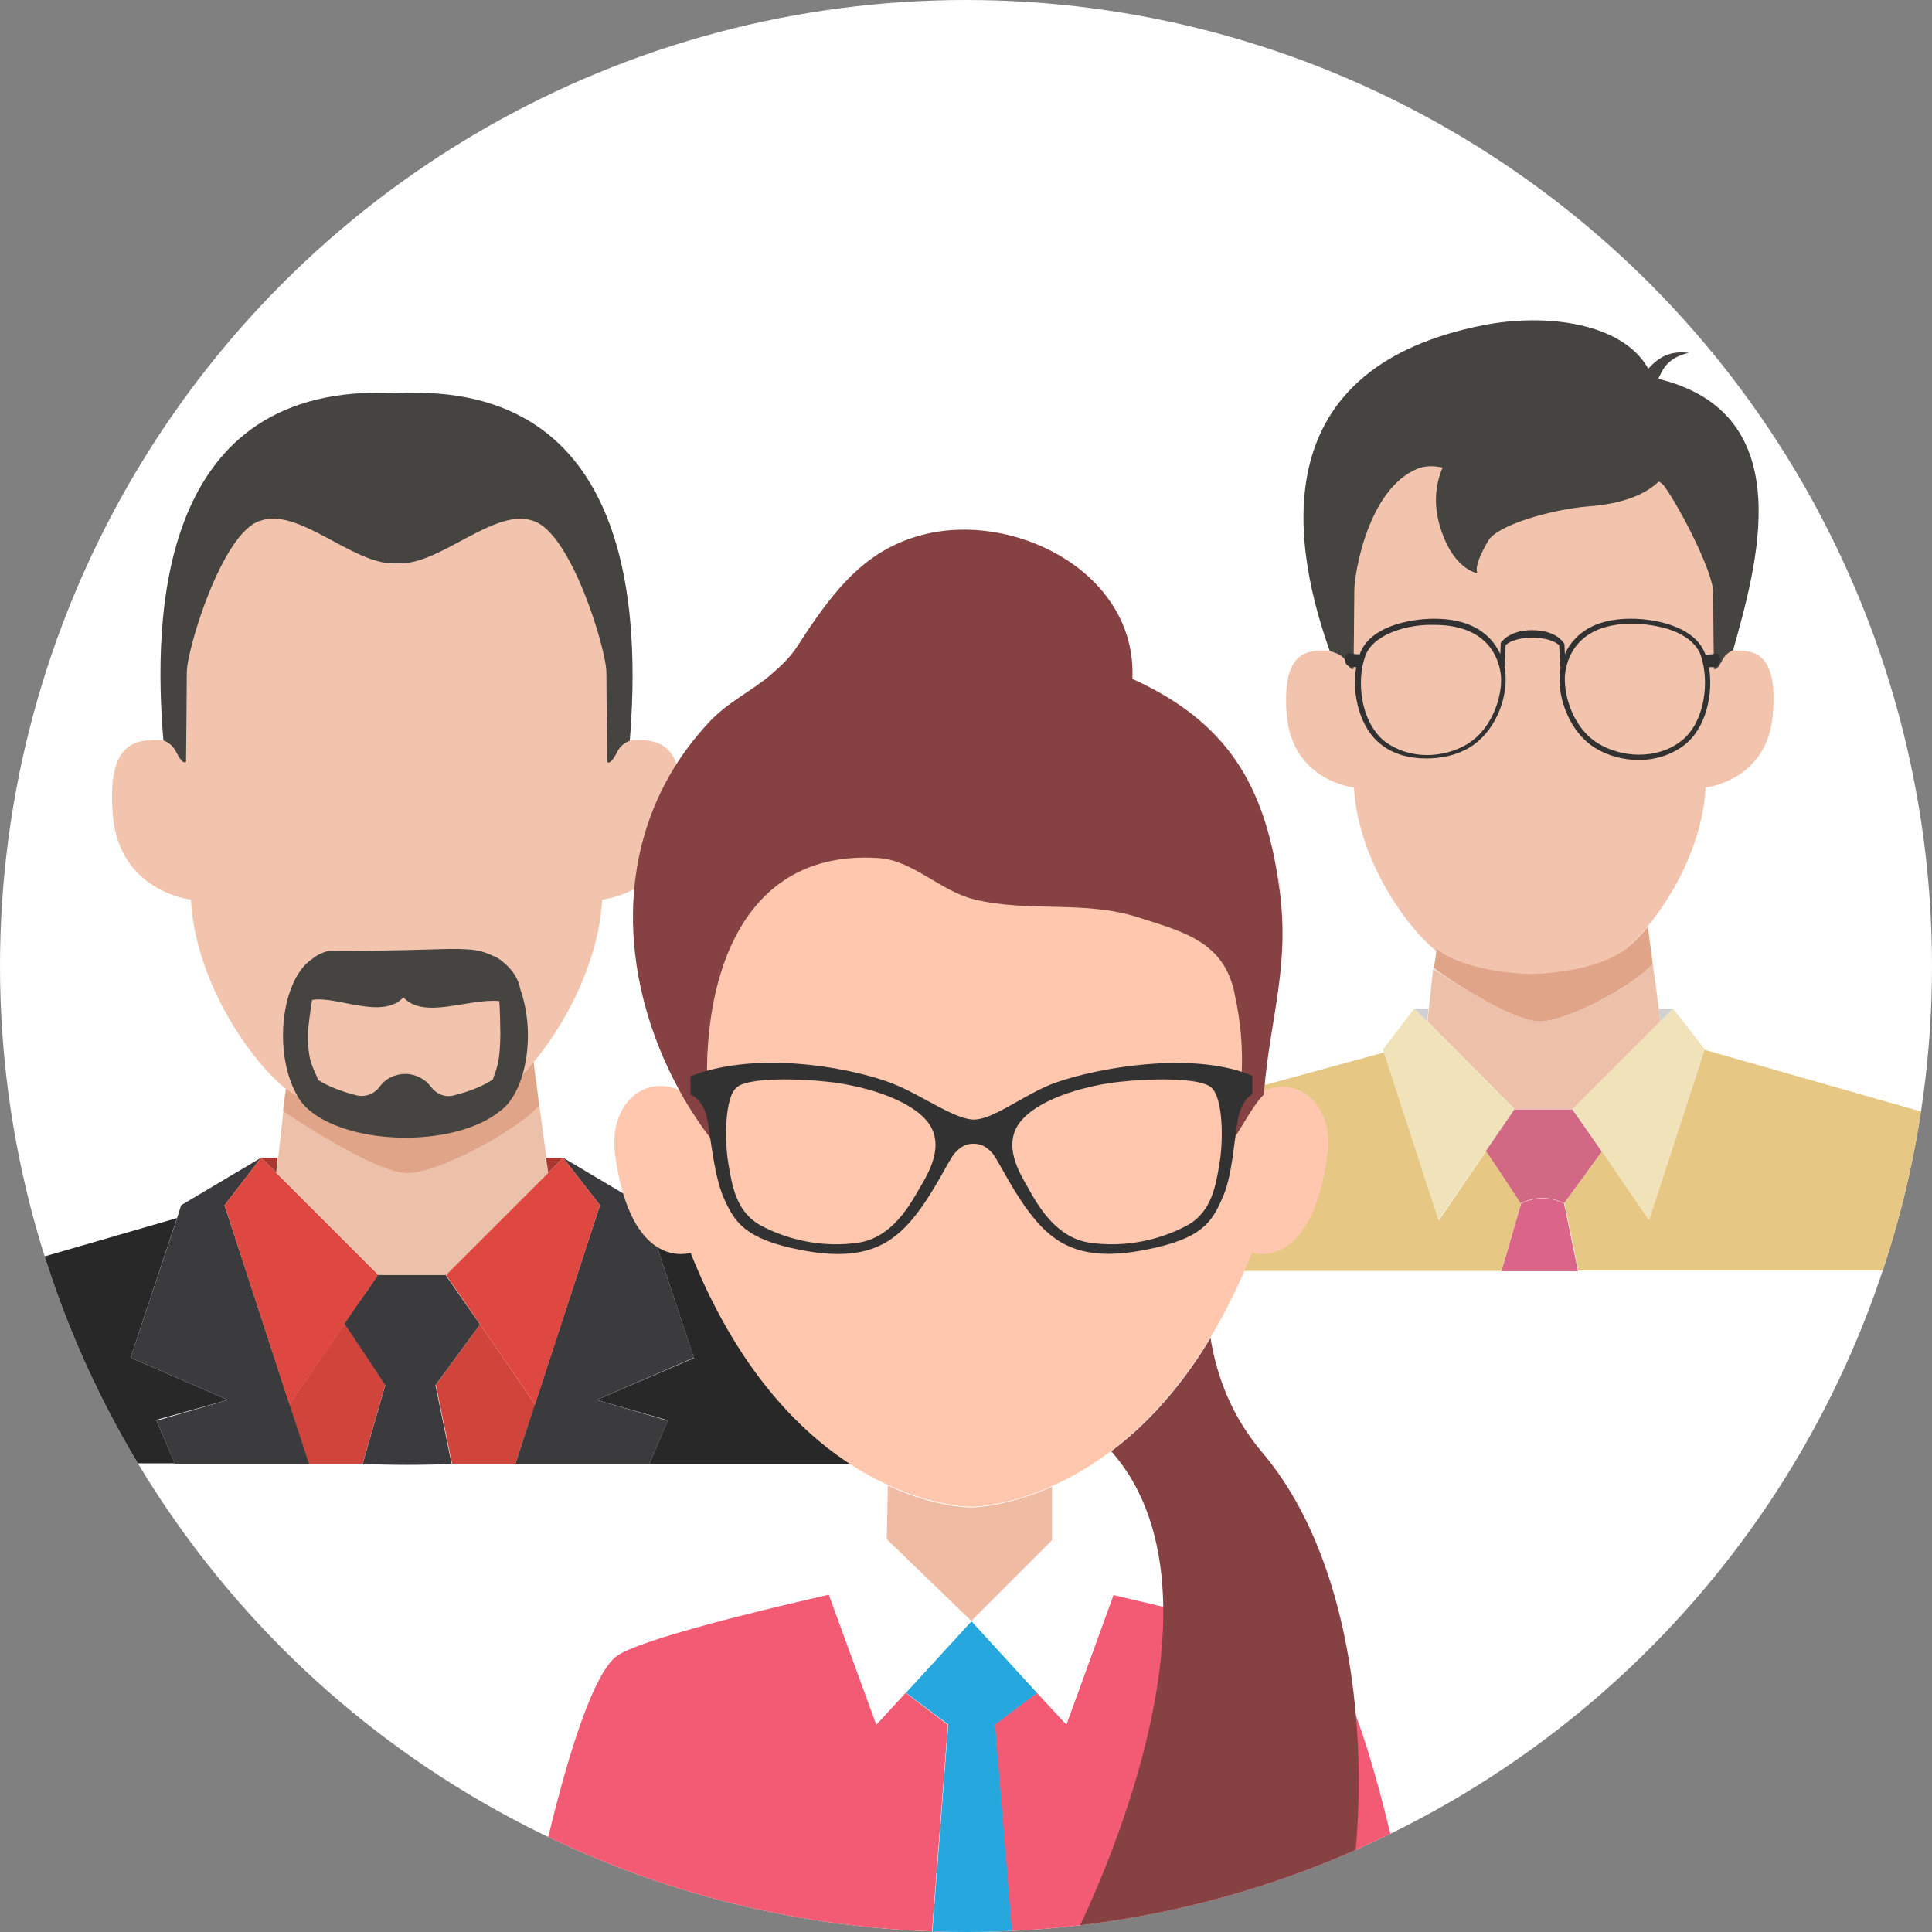 <?xml version="1.0" encoding="utf-8"?>
<!-- Generator: Adobe Illustrator 24.1.2, SVG Export Plug-In . SVG Version: 6.00 Build 0)  -->
<svg version="1.1" id="Layer_1" xmlns="http://www.w3.org/2000/svg" xmlns:xlink="http://www.w3.org/1999/xlink" x="0px" y="0px"
	 width="512px" height="512px" viewBox="0 0 512 512" enable-background="new 0 0 512 512" xml:space="preserve">
<rect x="0" y="0" width="512" height="512" fill="#808080" stroke="none"/>
<circle fill="#FFFFFF" cx="256" cy="256" r="256"/>
<g>
	<defs>
		<circle id="SVGID_1_" cx="256" cy="256" r="256"/>
	</defs>
	<clipPath id="SVGID_2_">
		<use xlink:href="#SVGID_1_"  overflow="visible"/>
	</clipPath>
	<g clip-path="url(#SVGID_2_)">
		<g>
			<g>
				<path fill="#F2C4AE" d="M166,196.2c0,0,11.2-74.9-61.3-74.9c-72.8,0-60.6,74.9-60.6,74.9c-7.5-0.4-15.9-0.6-14.2,19.8
					c1.7,20.4,20.7,22.4,20.7,22.4c1.1,20.6,14.3,40.7,24.1,49.3c9.7,8.6,30.4,8.6,30.4,8.6s20.6,0,30.4-8.6
					c9.7-8.6,22.9-28.7,24.1-49.3c0,0,19-1.9,20.7-22.4C181.9,195.6,173.6,195.8,166,196.2z"/>
				<path fill="#454440" d="M105.2,104.2c-0.1,0-0.1,0-0.1,0c-0.1,0-0.1,0-0.2,0c-63.4-3.3-64.3,59.8-61.6,92
					c1.2,0.5,2.5,1.3,3.4,3.1c1.9,3.8,2.6,2.5,2.6,2.6c0,0,0.2-18.5,0.2-23.6c-0.1-5.9,9.4-37.4,19.5-40.3
					c10.1-3.6,24.3,11.4,35.3,11.3c0.3,0,0.5,0,0.8,0c0.3,0,0.5,0,0.8,0c11,0.2,25.2-14.8,35.3-11.3c10.2,3,19.6,34.5,19.5,40.3
					c0,5.1,0.2,23.6,0.2,23.6c0,0,0.7,1.2,2.6-2.5c0.9-1.9,2.2-2.6,3.4-3.1C169.5,164,168.6,100.9,105.2,104.2z"/>
				<g>
					<polygon fill="none" points="76.7,372.2 59.5,319.4 81.9,387.9 76.7,372.2 					"/>
					<polygon fill="none" points="96,344.1 96,344.1 97.3,342.2 97.3,342.2 					"/>
					<polygon fill="none" points="122,343.4 122.5,344.1 122.5,344.1 122,343.4 					"/>
					<polygon fill="none" points="145.3,310.8 149.2,306.8 145.3,310.8 					"/>
					<polygon fill="none" points="141.8,372.2 141.8,372.2 136.6,387.9 159,319.4 					"/>
					<polygon fill="#D1443B" points="122.5,344.1 122.5,344.1 127.2,351 115.5,367 119.8,387.9 136.6,387.9 141.8,372.2 					"/>
					<path fill="#D1443B" d="M91.4,350.7l4.6-6.7l0,0l-19.3,28.1l5.1,15.8h14.3l6-20.9C98.6,361.6,95,356.2,91.4,350.7z"/>
					<polygon fill="#EDC0AA" points="97.3,342.2 100.3,337.9 97.3,342.2 					"/>
					<polygon fill="#EDC0AA" points="75.4,290.5 75.3,291.3 75.5,290.5 					"/>
					<path fill="#EDC0AA" d="M118.2,337.9l27.1-27.1l0,0l0,0l-0.5-4l-2.5-18.5l0,0l0.6,4.6c-4.5,5.9-25.7,17.8-34.8,17.9
						c-8.8,0.1-31.4-15.3-33-16.4l-1.8,16.4l27.1,27.1H118.2z"/>
					<polygon fill="#EDC0AA" points="118.2,337.9 122,343.4 122,343.4 					"/>
					<path fill="#282828" d="M60.4,371l-25.8-11.2l12.3-37l-64.2,18.6c0,0-13.5,13.5-31.8,46.4h95.4l-4.9-11.5L60.4,371z"/>
					<polygon fill="#3B3B3D" points="69.2,306.8 48,319.4 46.9,322.9 34.6,359.8 60.4,371 41.5,376.5 46.3,387.9 74.9,387.9 
						81.9,387.9 59.5,319.4 					"/>
					<polygon fill="#DE4840" points="76.7,372.2 76.7,372.2 96,344.1 97.3,342.2 100.3,337.9 73.2,310.8 69.2,306.8 59.5,319.4 
											"/>
					<polygon fill="#A83731" points="73.6,306.8 69.2,306.8 73.2,310.8 					"/>
					<path fill="#282828" d="M235.8,341.5l-64.2-18.6l12.3,37L158.1,371l18.9,5.4l-4.9,11.5h95.4C249.3,355,235.8,341.5,235.8,341.5
						z"/>
					<polygon fill="#3B3B3D" points="158.1,371 183.9,359.8 171.6,322.9 170.4,319.4 149.2,306.8 159,319.4 136.6,387.9 
						143.6,387.9 172.1,387.9 177,376.5 					"/>
					<polygon fill="#DE4840" points="118.2,337.9 122,343.4 122.5,344.1 141.8,372.2 141.8,372.2 159,319.4 149.2,306.8 
						145.3,310.8 					"/>
					<polygon fill="#A83731" points="145.3,310.8 149.2,306.8 144.7,306.8 144.7,306.8 145.3,310.8 					"/>
					<path fill="#3B3B3D" d="M127.2,351l-4.8-6.9l-0.5-0.7l-3.8-5.5h-17.9l-3,4.4l-1.3,1.8l-4.6,6.7c3.6,5.4,7.2,10.8,10.8,16.3
						l-6,20.9c3.8,0.1,7.8,0.2,11.9,0.2c4,0,7.9-0.1,11.7-0.2c-1.4-7-2.9-13.9-4.3-20.9L127.2,351z"/>
					<path fill="#E0A489" d="M142.9,292.9l-0.6-4.6l-0.9-6.8c-2,2.4-4,4.5-5.9,6.1c-9.7,8.6-30.4,8.6-30.4,8.6s-19.2,0-29.3-7.7
						l-0.3,2l-0.1,0.8l-0.4,3.1c0,0,0,0,0.1,0.1c1.6,1.1,24.2,16.4,33,16.4C117.1,310.7,138.4,298.8,142.9,292.9z"/>
				</g>
				<path fill="#454440" d="M137.9,262.2c-0.5-2.8-2.1-5.2-4.4-7.1c-0.9-0.8-1.9-1.5-2.9-1.8c-2-1-4.2-1.6-6.7-1.7
					c-2.7-0.2-5.8-0.1-9.2,0c-9.4,0.3-19.6,0.4-27.7,0.4c-1.5,0.4-2.8,1-4,1.9c0,0-0.1,0-0.1,0.1c0,0-0.1,0.1-0.1,0.1
					c-4.5,2.8-7.8,10.8-7.8,20.3c0,6.2,1.4,11.8,3.7,15.8c3.2,6.5,14.8,11.3,28.7,11.3c10.5,0,19.7-2.7,24.9-6.9
					c4.4-2.9,7.6-10.8,7.6-20.2C139.9,269.8,139.1,265.6,137.9,262.2z M130.6,286.1c-2.8,1.8-6.3,3.2-10.4,4.2
					c-2.3,0.6-4.6-0.4-6-2.3c-1.5-2-4-3.4-6.8-3.4c-2.8,0-5.3,1.3-6.8,3.4c-1.4,1.9-3.7,2.8-6,2.3c-4-1-7.6-2.4-10.3-4.1
					c-1.2-3.4-2.7-4.4-2.7-12c0-1.9,0.8-7.4,1.1-9.2c6.5-1.2,18.6,5.4,24.2-0.7c5.5,6,17.2,0.2,25.4,1c0.2,1.6,0.3,7.1,0.3,8.8
					C132.5,281.2,131.8,282.7,130.6,286.1z"/>
			</g>
			<path fill="none" d="M107.4,27.6L107.4,27.6c99.1,0,179.4,80.3,179.4,179.4v0c0,99.1-80.3,179.4-179.4,179.4h0
				C8.3,386.4-72,306.1-72,207v0C-72,108,8.3,27.6,107.4,27.6z"/>
		</g>
		<g>
			<g>
				<path fill="#F2C4AE" d="M457.8,172.5c0,0,3.5-68.8-52.3-68.5c-55.8-0.2-52.3,68.5-52.3,68.5c-6.4-0.4-13.6-0.6-12.2,17
					c1.5,17.5,17.8,19.2,17.8,19.2c1,17.7,12.3,34.9,20.6,42.3c8.4,7.4,26,7.4,26,7.4s17.7,0,26-7.4c8.4-7.4,19.7-24.6,20.6-42.3
					c0,0,16.3-1.7,17.8-19.2S464.3,172.1,457.8,172.5z"/>
				<path fill="#454440" d="M439.5,100.4c0.1-0.4,0.3-0.8,0.5-1.1c1.5-3.4,4.1-5,7.6-5.8c-2-0.2-3.8-0.2-5.7,0.5
					c-2,0.7-3.7,2.2-5.1,3.7C430,85.5,409.6,82.9,393,86.2c-55.1,10.9-52.4,53.2-40.6,86.3c1,0.4,3.3,0.9,4.1,2.5
					c1.6,3.2,2.2,2.2,2.2,2.2c0,0,0.2-15.8,0.2-20.2c-0.1-5,3.7-27.5,16.8-32.8c2-0.8,4.2-0.8,6.6-0.3c-3.4,8-1.1,15,0.4,18.7
					c3.6,8.7,8.9,9.3,8.9,9.3s-1.5-1.3,2.8-8.6c2.6-4.4,17.6-8.4,26.5-9.1c9.6-0.7,15.4-3.4,18.7-6.6c0.7,0.4,1.3,0.9,1.7,1.6
					c4.4,6.2,12.8,22.8,12.7,27.8c0,4.4,0.2,20.2,0.2,20.2c0,0,0.6,1,2.2-2.2c0.8-1.6,1.9-2.2,2.9-2.7
					C465.3,150.6,477.6,109.7,439.5,100.4z"/>
				<path fill="#323232" d="M455.8,174.6c-0.3-2.3-1.3-1-3.8-1.1c0-0.1,0-0.1-0.1-0.2c-3.1-8.3-15.7-9.2-18.2-9.3
					c-7.3-0.3-12.8,1.5-16.4,5.4c-1.1,1.2-2,2.5-2.6,4l-0.1-2.8l-0.2-0.2c-0.1-0.1-1.9-3.4-8.4-3.4c-6.2,0-8.2,3.3-8.3,3.4l0,0.2
					l-0.1,2.7c-0.7-1.4-1.6-2.8-2.6-3.9c-3.6-3.9-9.2-5.7-16.4-5.4c-2.5,0.1-15.1,1-18.2,9.2c0,0.1,0,0.1-0.1,0.2
					c-2.5,0.1-3.4-1.2-3.8,1.1c-0.3,2.1,1.4,2.3,2.9,2.3c-1.2,7.1,0.9,16.1,6.6,20.5c3.3,2.6,7.5,3.7,12,3.7c0,0,0,0,0,0
					c4.1,0,8.2-0.9,11.6-3c6.5-4,9.7-12.4,9.4-18.7c0-0.8-0.1-1.6-0.3-2.5l0.1,0l0.2-5.8c0.4-0.5,2.5-2,7-2c4.8,0,6.7,1.5,7.2,2
					l0.3,5.8l0.1,0c-0.2,0.8-0.3,1.7-0.3,2.5c-0.3,6.3,2.9,14.9,9.4,18.9c3.4,2.1,7.5,3.2,11.6,3.2c4.5,0,8.7-1.4,12-3.9
					c5.8-4.4,7.8-13.6,6.6-20.7C454.4,176.9,456.1,176.7,455.8,174.6z M389,197.1c-3.1,1.9-7,3-10.8,3c-4.2,0-8.1-1.3-11.2-3.6
					c-2.9-2.3-5-6.1-5.9-10.7c-0.8-4.2-0.5-8.6,0.7-11.9c1-2.8,3.5-4.9,7.2-6.4c3.9-1.6,8.1-1.9,9.7-1.9c0.5,0,0.9,0,1.4,0
					c16.3,0,17.6,11.7,17.7,14.1C398,185.4,395,193.4,389,197.1z M451.4,185.7c-0.9,4.7-3,8.5-5.9,10.7c-3.1,2.4-7,3.6-11.2,3.6
					c-3.8,0-7.7-1.1-10.8-3c-6.1-3.7-9-11.7-8.8-17.6c0.1-2.3,1.4-14.1,17.7-14.1c0.4,0,0.9,0,1.4,0c1.6,0.1,5.8,0.4,9.7,1.9
					c3.7,1.5,6.2,3.7,7.2,6.4C451.9,177.1,452.2,181.5,451.4,185.7z"/>
				<g>
					<polygon fill="none" points="440,270.7 443.4,267.3 440,270.7 					"/>
					<path fill="#E6C783" d="M517.6,297l-65.9-18.8L437,323.3l-16.9-24.7l0,0l4.5,6.5l-10,13.7l3.7,17.9h126.7
						C529.2,308.7,517.6,297,517.6,297z"/>
					<path fill="#E6C783" d="M393.9,305l5-7.3l0,0l-17.6,25.7l-14.5-44.5L300.6,297c0,0-11.6,11.6-27.3,39.8h124.6l5.2-17.9
						C400,314.3,396.9,309.6,393.9,305z"/>
					<path fill="#EDC0AA" d="M380.4,251.6C380.4,251.6,380.4,251.6,380.4,251.6l-0.4,2.4L380.4,251.6
						C380.4,251.6,380.4,251.6,380.4,251.6z"/>
					<path fill="#EDC0AA" d="M432.8,249.7c-0.4,0.4-0.8,0.8-1.2,1.1C432,250.5,432.4,250.1,432.8,249.7z"/>
					<path fill="#EDC0AA" d="M434.1,248.4c0.4-0.4,0.8-0.9,1.2-1.3C434.9,247.6,434.5,248,434.1,248.4z"/>
					<path fill="#EDC0AA" d="M432.8,249.7c0.4-0.4,0.8-0.8,1.2-1.2C433.7,248.9,433.2,249.3,432.8,249.7z"/>
					<polygon fill="#EDC0AA" points="420.1,298.7 420.1,298.7 416.8,293.9 					"/>
					<polygon fill="#EDC0AA" points="398.9,297.7 398.9,297.7 401.4,293.9 					"/>
					<path fill="#EDC0AA" d="M401.4,293.9h15.4l23.2-23.2l0,0l0,0l-0.4-3.4l-2.9-21.7c-0.4,0.5-0.8,0.9-1.2,1.4
						c0.4-0.4,0.8-0.9,1.2-1.4l1.3,9.8c-3.8,5-22.1,15.2-29.9,15.3c-7.5,0.1-26.9-13.1-28.3-14l-1.5,14L401.4,293.9z"/>
					<path fill="#DB6489" d="M408.9,317.6c-2.7,0-4.8,0.8-5.8,1.4l-5.2,17.9h11.5h8.8l-3.7-17.9
						C413.5,318.4,411.5,317.6,408.9,317.6z"/>
					<polygon fill="#F0E3B9" points="398.9,297.7 401.4,293.9 378.2,270.7 374.8,267.3 366.5,278.1 366.7,278.8 381.2,323.3 					
						"/>
					<polygon fill="#CED0D1" points="378.6,267.3 374.8,267.3 378.2,270.7 					"/>
					<polygon fill="#F0E3B9" points="416.8,293.9 420.1,298.7 437,323.3 451.7,278.2 451.8,278.1 443.4,267.3 440,270.7 					"/>
					<polygon fill="#CED0D1" points="440,270.7 443.4,267.3 439.6,267.3 439.6,267.3 440,270.7 					"/>
					<path fill="#D16985" d="M401.4,293.9l-2.6,3.8l-5,7.3c3.1,4.6,6.2,9.3,9.2,13.9c1-0.5,3.1-1.4,5.8-1.4c2.6,0,4.6,0.8,5.7,1.4
						l10-13.7l-4.5-6.5l-3.3-4.7H401.4z"/>
					<path fill="#E0A489" d="M408.1,270.7c7.8-0.1,26-10.3,29.9-15.3l-1.3-9.8c-0.4,0.5-0.8,0.9-1.2,1.4c0,0-0.1,0.1-0.1,0.1
						c-0.4,0.5-0.8,0.9-1.2,1.3c0,0,0,0,0,0c-0.4,0.4-0.8,0.8-1.2,1.2c0,0,0,0,0,0c-0.4,0.4-0.8,0.8-1.2,1.1c-8.4,7.4-26,7.4-26,7.4
						s-16.5,0-25.1-6.6c0,0,0,0,0,0l-0.3,2.4l-0.4,2.6c0,0,0,0,0.1,0.1C381.1,257.6,400.5,270.8,408.1,270.7z"/>
				</g>
			</g>
			<path fill="none" d="M409.2,28.1L409.2,28.1c84.9,0,153.8,68.9,153.8,153.8v0c0,84.9-68.9,153.8-153.8,153.8h0
				c-84.9,0-153.8-68.9-153.8-153.8v0C255.4,96.9,324.3,28.1,409.2,28.1z"/>
		</g>
		<g>
			<g>
				<g>
					<path fill="none" d="M326,259.1c0.4,1.3,0.8,2.5,1.2,3.8c0-0.1,0-0.1,0-0.2C326.9,261.4,326.5,260.2,326,259.1z"/>
					<path fill="#FFC7AD" d="M335.1,289c0,0.3-0.1,0.6-0.1,0.9c-2.8,2.7-5.8,8.7-8.1,11.9c1.9-11,4.1-22.6,0.3-39
						c-0.4-1.2-0.7-2.5-1.2-3.8c-4.1-10.2-13.9-12.7-24.4-16.1c-14.3-4.6-29.3-1.2-43.6-4.8c-9-2.3-16.1-10.3-25.1-10.9
						c-41.4-2.8-49.2,42-44.1,74.4c-3-3.9-5.7-8.1-8.2-12.4c-9.2-4.8-19.4,3-17.6,16.7c4.2,31.4,20,26.1,20,26.1
						c27.1,67.7,74.4,67.3,74.4,67.3s47.4,0.3,74.4-67.3c0,0,15.8,5.4,20-26.1C353.6,292.8,344,285.1,335.1,289z"/>
					<path fill="#864242" d="M339,234.1C340.8,245.7,337.6,224.5,339,234.1L339,234.1z"/>
					<path fill="#864242" d="M232.9,227.4c9,0.6,16.1,8.6,25.1,10.9c14.4,3.6,29.3,0.2,43.6,4.8c10.6,3.4,20.4,5.8,24.4,16.1
						c0.4,1.1,0.8,2.3,1.1,3.6c0,0.1,0,0.1,0,0.2c3.7,16.4,1.6,28-0.3,39c2.3-3.2,5.3-9.2,8.1-11.9c0-0.3,0.1-0.6,0.1-0.9
						c1.6-19.7,7.1-33.7,3.9-54.8c-3.8-26.8-14-43.2-38.8-54.5c1.2-27.3-29.3-43.5-53.3-38.7c-14.2,2.9-22.5,11.3-30.5,22.6
						c-5.8,8.2-5.1,9-12,15c-5.3,4.5-11.4,7.2-16.4,12.6c-26.4,28.2-24.7,67.5-7.4,98.4c2.4,4.3,5.2,8.5,8.2,12.4
						C183.7,269.3,191.5,224.6,232.9,227.4z"/>
				</g>
				<g>
					<path fill="#F35B74" d="M274.8,448.6l-11.2,8.4l4.8,59.8h106.7c0,0-12.9-70.3-24.9-78.2c-6-3.9-32.1-10.6-55.2-15.9L282.6,457
						L274.8,448.6z"/>
					<path fill="#F35B74" d="M257.4,455.9C257.4,455.9,257.4,455.9,257.4,455.9c0.1,0,0.2,0,0.3,0
						C257.6,455.9,257.5,455.9,257.4,455.9z"/>
					<path fill="#F35B74" d="M240,448.6l-7.7,8.4l-12.6-34.4c-23.3,5.3-50,12.1-56,16.1c-11.9,7.9-24.9,78.2-24.9,78.2h107.8
						l4.6-59.8L240,448.6z"/>
					<path fill="#F0BBA3" d="M257.4,429.6l21.4-21.4V394c-12.4,5.5-21.4,5.5-21.4,5.5s-9.4,0.1-22.1-5.8l-0.3,14.2l0,0L257.4,429.6z
						"/>
					<path fill="#26A7DE" d="M263.7,457l11.2-8.4l-17.4-19l-17.4,19l11.2,8.4l-4.6,59.8l0,0.1h21.9l0-0.1L263.7,457z M257.4,455.9
						c0.1,0,0.2,0,0.3,0C257.6,455.9,257.5,455.9,257.4,455.9C257.4,455.9,257.4,455.9,257.4,455.9z"/>
					<polygon fill="#FFFFFF" points="240,448.6 257.4,429.6 234.9,407.9 234.9,407.9 219.6,422.3 219.6,422.5 232.2,457 					"/>
					<polygon fill="#FFFFFF" points="257.4,429.6 274.8,448.6 282.6,457 295.1,422.7 295.3,422.3 278.8,408.2 					"/>
				</g>
				<path fill="#323232" d="M277.5,287.8c-7.1,3.1-14.6,8.9-19.4,8.9c-4.8,0-12.9-5.8-20-8.9c-8.8-4-35.9-10.1-55.1-2.6
					c0,1.6,0,3.3,0,4.9c0,0,3.6,1.2,4.5,6.9c1,5.7,1.8,14.8,4.4,20.7c2.8,6.1,5.4,10.7,20.5,13.6c15.1,2.9,22.7-0.6,28.7-7.4
					c6-6.8,10.4-16.8,12-18.4c1.6-1.7,2.9-2.4,4.9-2.4c1.9,0,3.3,0.7,4.9,2.4c1.6,1.7,6,11.6,12,18.4c6,6.8,13.6,10.3,28.7,7.3
					c15.1-2.9,17.6-7.5,20.3-13.6c2.7-5.9,3.1-15,4.1-20.7c1-5.7,3.9-6.9,3.9-6.9c0-1.6,0-3.3,0-4.9
					C314.9,277.8,286.3,283.9,277.5,287.8z M243.8,314.7c-2.5,4.4-7.3,13.2-16.2,14.6c-9.8,1.5-19.2-0.9-25.9-4.5
					c-6.7-3.6-7.7-10.7-8.7-16.6c-1-5.9-1-17.5,2.3-20.1c3.2-2.6,16.2-2.3,24.3-1.4c7.4,0.8,20.2,3.8,25.8,10.1
					C251,303.1,245.8,311.3,243.8,314.7z M323.2,308.2c-1,5.9-2,13-8.7,16.6c-6.7,3.6-16.1,6-25.9,4.5c-8.9-1.4-13.7-10.1-16.2-14.6
					c-2-3.5-7.2-11.6-1.6-17.9c5.6-6.3,18.4-9.3,25.8-10.1c8.1-0.9,21-1.2,24.3,1.4C324.2,290.8,324.2,302.3,323.2,308.2z"/>
				<g>
					<path fill="#864242" d="M334.5,384.9c-7.9-9.3-12-19.8-13.7-30.3c-8.3,13.8-17.5,23.4-26.3,30c0,0,0,0,0,0
						c36.7,41.6-11.5,132.2-11.5,132.2s32.9,0,71.5-0.1C363.6,486.5,364.5,420.3,334.5,384.9z"/>
				</g>
			</g>
			<path fill="none" d="M257.3,92.3L257.3,92.3c117,0,211.8,94.8,211.8,211.8v0c0,117-94.8,211.8-211.8,211.8h0
				c-117,0-211.8-94.8-211.8-211.8v0C45.6,187.1,140.4,92.3,257.3,92.3z"/>
		</g>
	</g>
</g>
</svg>

